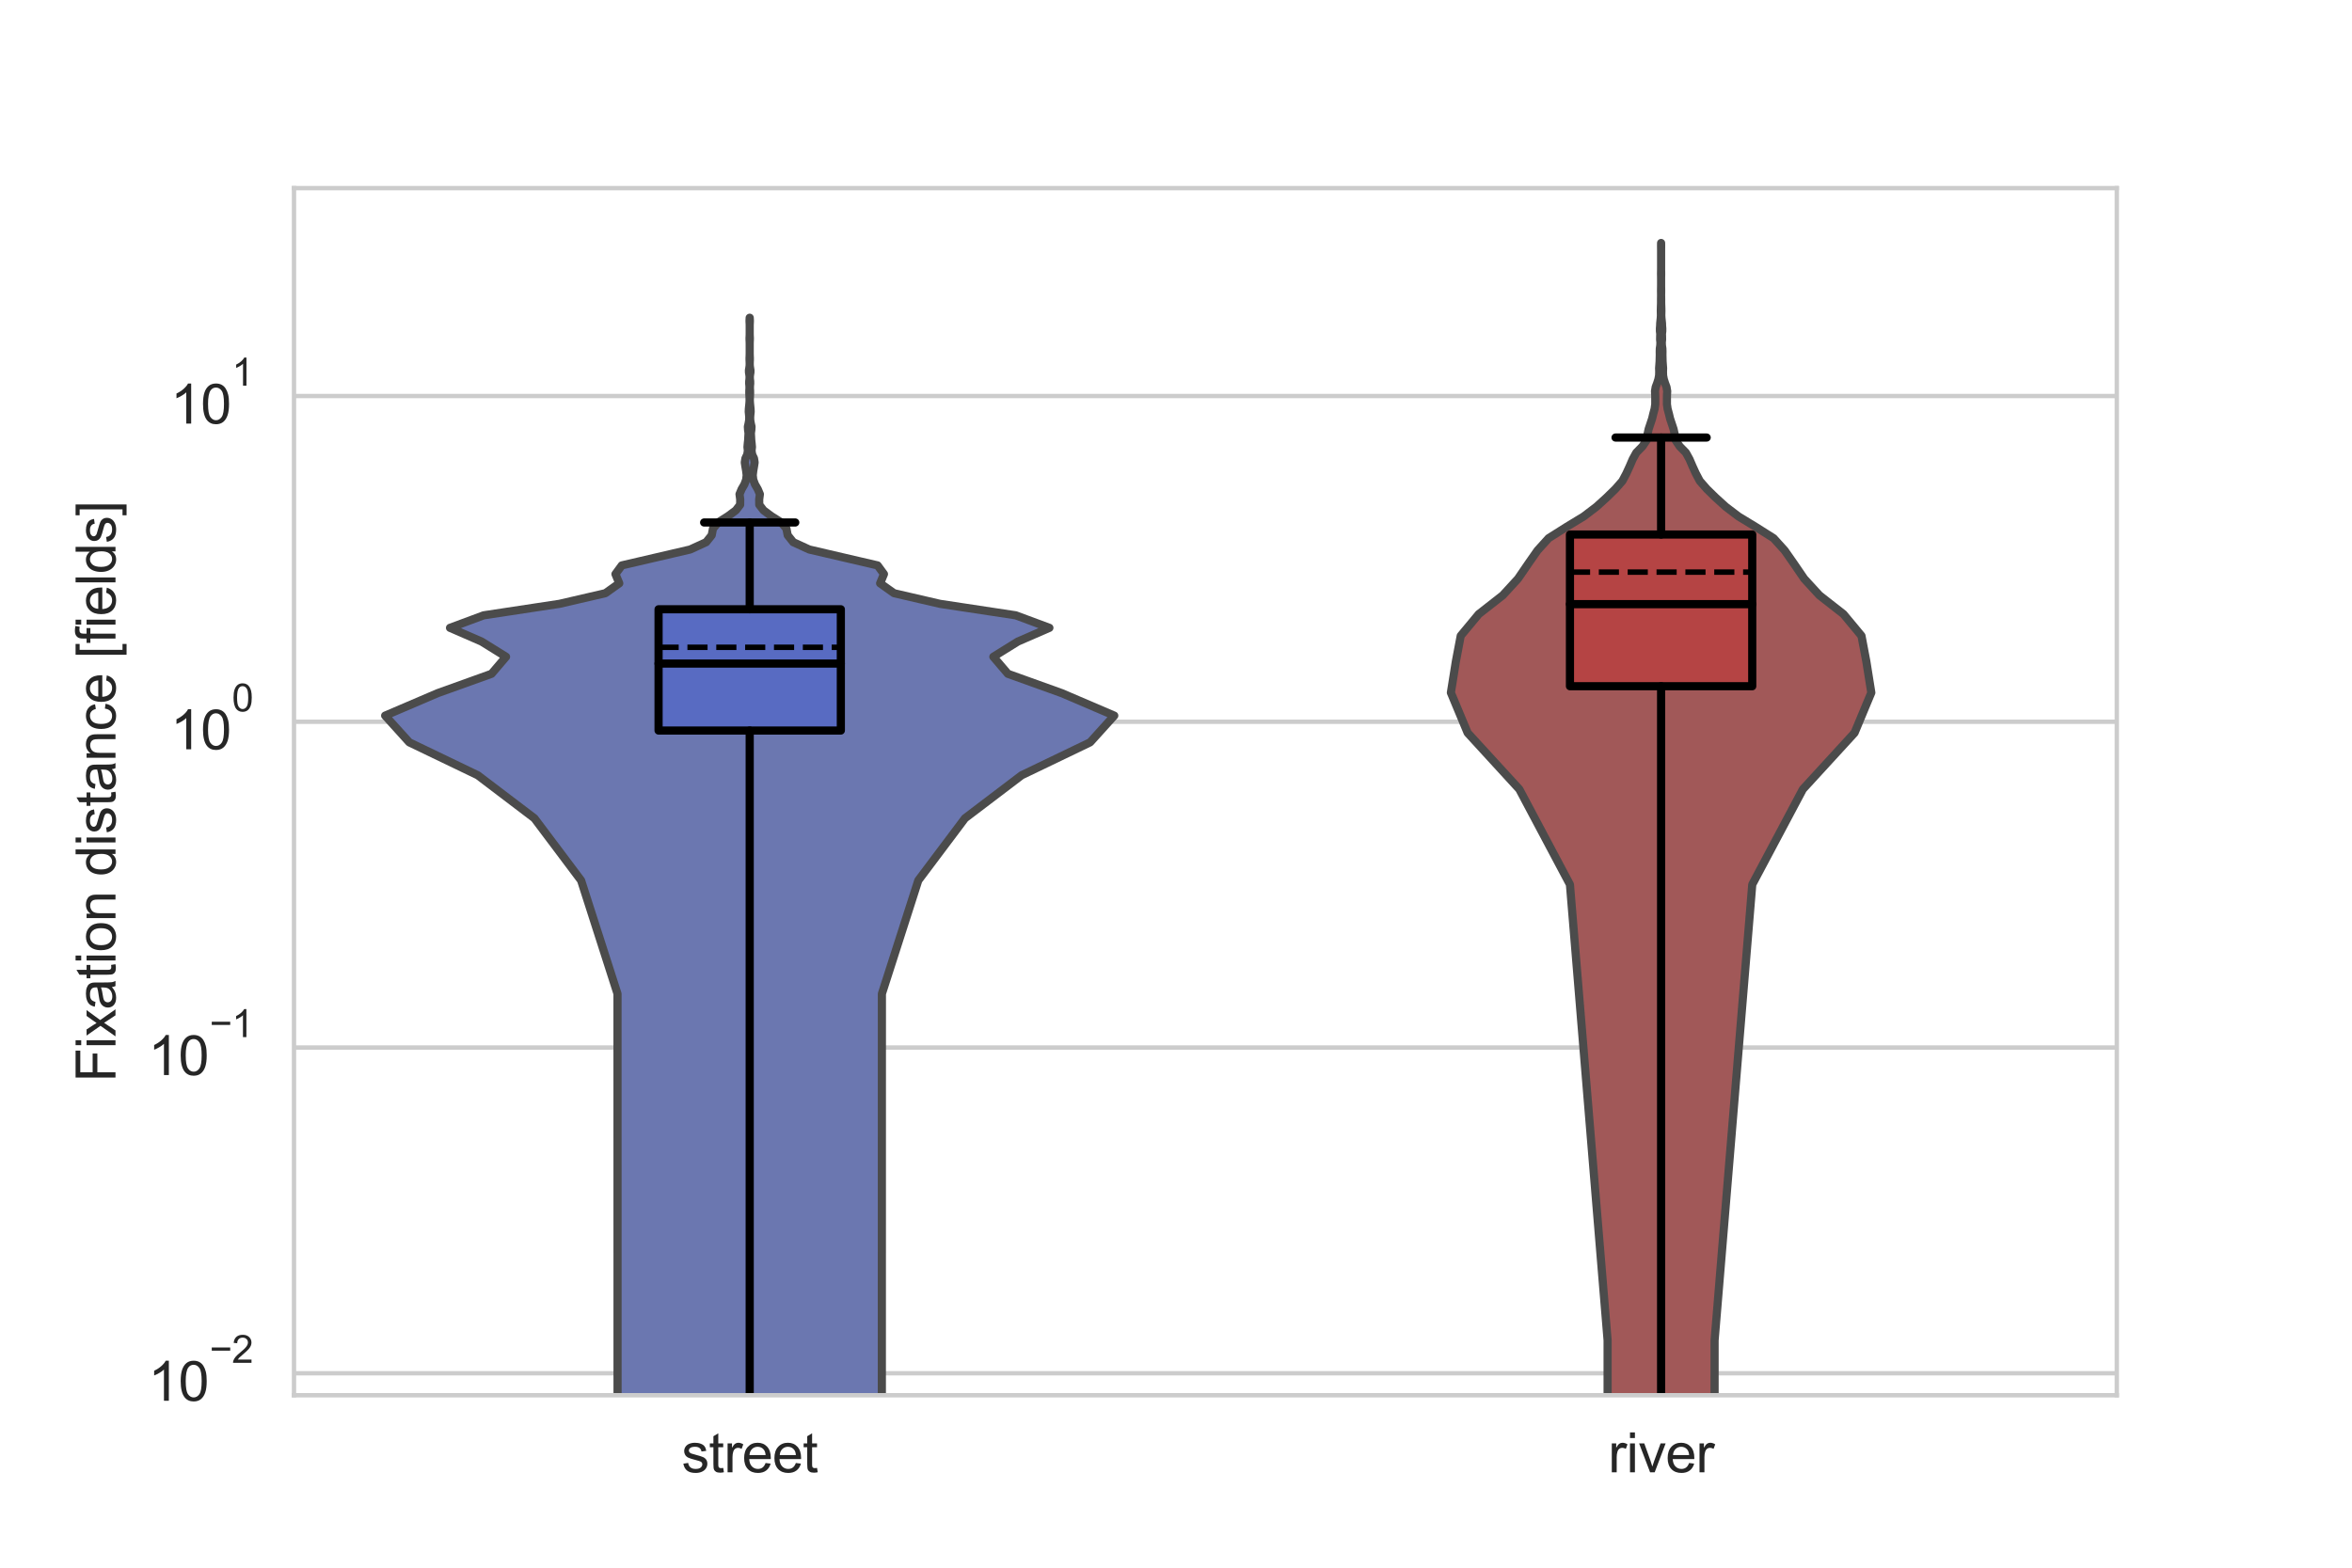 <?xml version="1.0" encoding="utf-8" standalone="no"?>
<!DOCTYPE svg PUBLIC "-//W3C//DTD SVG 1.1//EN"
  "http://www.w3.org/Graphics/SVG/1.1/DTD/svg11.dtd">
<svg xmlns:xlink="http://www.w3.org/1999/xlink" width="432pt" height="288pt" viewBox="0 0 432 288" xmlns="http://www.w3.org/2000/svg" version="1.1">
 <defs>
  <style type="text/css">*{stroke-linejoin: round; stroke-linecap: butt}</style>
 </defs>
 <g id="figure_1">
  <g id="patch_1">
   <path d="M 0 288 
L 432 288 
L 432 0 
L 0 0 
z
" style="fill: #ffffff"/>
  </g>
  <g id="axes_1">
   <g id="patch_2">
    <path d="M 54 256.32 
L 388.8 256.32 
L 388.8 34.56 
L 54 34.56 
z
" style="fill: #ffffff"/>
   </g>
   <g id="matplotlib.axis_1">
    <g id="xtick_1">
     <g id="text_1">
      <!-- street -->
      <g style="fill: #262626" transform="translate(125.196 270.478)scale(0.1 -0.1)">
       <defs>
        <path id="ArialMT-73" d="M 197 991 
L 753 1078 
Q 800 744 1014 566 
Q 1228 388 1613 388 
Q 2000 388 2187 545 
Q 2375 703 2375 916 
Q 2375 1106 2209 1216 
Q 2094 1291 1634 1406 
Q 1016 1563 777 1677 
Q 538 1791 414 1992 
Q 291 2194 291 2438 
Q 291 2659 392 2848 
Q 494 3038 669 3163 
Q 800 3259 1026 3326 
Q 1253 3394 1513 3394 
Q 1903 3394 2198 3281 
Q 2494 3169 2634 2976 
Q 2775 2784 2828 2463 
L 2278 2388 
Q 2241 2644 2061 2787 
Q 1881 2931 1553 2931 
Q 1166 2931 1000 2803 
Q 834 2675 834 2503 
Q 834 2394 903 2306 
Q 972 2216 1119 2156 
Q 1203 2125 1616 2013 
Q 2213 1853 2448 1751 
Q 2684 1650 2818 1456 
Q 2953 1263 2953 975 
Q 2953 694 2789 445 
Q 2625 197 2315 61 
Q 2006 -75 1616 -75 
Q 969 -75 630 194 
Q 291 463 197 991 
z
" transform="scale(0.016)"/>
        <path id="ArialMT-74" d="M 1650 503 
L 1731 6 
Q 1494 -44 1306 -44 
Q 1000 -44 831 53 
Q 663 150 594 308 
Q 525 466 525 972 
L 525 2881 
L 113 2881 
L 113 3319 
L 525 3319 
L 525 4141 
L 1084 4478 
L 1084 3319 
L 1650 3319 
L 1650 2881 
L 1084 2881 
L 1084 941 
Q 1084 700 1114 631 
Q 1144 563 1211 522 
Q 1278 481 1403 481 
Q 1497 481 1650 503 
z
" transform="scale(0.016)"/>
        <path id="ArialMT-72" d="M 416 0 
L 416 3319 
L 922 3319 
L 922 2816 
Q 1116 3169 1280 3281 
Q 1444 3394 1641 3394 
Q 1925 3394 2219 3213 
L 2025 2691 
Q 1819 2813 1613 2813 
Q 1428 2813 1281 2702 
Q 1134 2591 1072 2394 
Q 978 2094 978 1738 
L 978 0 
L 416 0 
z
" transform="scale(0.016)"/>
        <path id="ArialMT-65" d="M 2694 1069 
L 3275 997 
Q 3138 488 2766 206 
Q 2394 -75 1816 -75 
Q 1088 -75 661 373 
Q 234 822 234 1631 
Q 234 2469 665 2931 
Q 1097 3394 1784 3394 
Q 2450 3394 2872 2941 
Q 3294 2488 3294 1666 
Q 3294 1616 3291 1516 
L 816 1516 
Q 847 969 1125 678 
Q 1403 388 1819 388 
Q 2128 388 2347 550 
Q 2566 713 2694 1069 
z
M 847 1978 
L 2700 1978 
Q 2663 2397 2488 2606 
Q 2219 2931 1791 2931 
Q 1403 2931 1139 2672 
Q 875 2413 847 1978 
z
" transform="scale(0.016)"/>
       </defs>
       <use xlink:href="#ArialMT-73"/>
       <use xlink:href="#ArialMT-74" x="50"/>
       <use xlink:href="#ArialMT-72" x="77.783"/>
       <use xlink:href="#ArialMT-65" x="111.084"/>
       <use xlink:href="#ArialMT-65" x="166.699"/>
       <use xlink:href="#ArialMT-74" x="222.314"/>
      </g>
     </g>
    </g>
    <g id="xtick_2">
     <g id="text_2">
      <!-- river -->
      <g style="fill: #262626" transform="translate(295.379 270.478)scale(0.1 -0.1)">
       <defs>
        <path id="ArialMT-69" d="M 425 3934 
L 425 4581 
L 988 4581 
L 988 3934 
L 425 3934 
z
M 425 0 
L 425 3319 
L 988 3319 
L 988 0 
L 425 0 
z
" transform="scale(0.016)"/>
        <path id="ArialMT-76" d="M 1344 0 
L 81 3319 
L 675 3319 
L 1388 1331 
Q 1503 1009 1600 663 
Q 1675 925 1809 1294 
L 2547 3319 
L 3125 3319 
L 1869 0 
L 1344 0 
z
" transform="scale(0.016)"/>
       </defs>
       <use xlink:href="#ArialMT-72"/>
       <use xlink:href="#ArialMT-69" x="33.301"/>
       <use xlink:href="#ArialMT-76" x="55.518"/>
       <use xlink:href="#ArialMT-65" x="105.518"/>
       <use xlink:href="#ArialMT-72" x="161.133"/>
      </g>
     </g>
    </g>
   </g>
   <g id="matplotlib.axis_2">
    <g id="ytick_1">
     <g id="line2d_1">
      <path d="M 54 252.281 
L 388.8 252.281 
" clip-path="url(#p9c4252f0fb)" style="fill: none; stroke: #cccccc; stroke-width: 0.8; stroke-linecap: round"/>
     </g>
     <g id="text_3">
      <!-- $\mathdefault{10^{-2}}$ -->
      <g style="fill: #262626" transform="translate(27.2 257.437)scale(0.1 -0.1)">
       <defs>
        <path id="ArialMT-31" d="M 2384 0 
L 1822 0 
L 1822 3584 
Q 1619 3391 1289 3197 
Q 959 3003 697 2906 
L 697 3450 
Q 1169 3672 1522 3987 
Q 1875 4303 2022 4600 
L 2384 4600 
L 2384 0 
z
" transform="scale(0.016)"/>
        <path id="ArialMT-30" d="M 266 2259 
Q 266 3072 433 3567 
Q 600 4063 929 4331 
Q 1259 4600 1759 4600 
Q 2128 4600 2406 4451 
Q 2684 4303 2865 4023 
Q 3047 3744 3150 3342 
Q 3253 2941 3253 2259 
Q 3253 1453 3087 958 
Q 2922 463 2592 192 
Q 2263 -78 1759 -78 
Q 1097 -78 719 397 
Q 266 969 266 2259 
z
M 844 2259 
Q 844 1131 1108 757 
Q 1372 384 1759 384 
Q 2147 384 2411 759 
Q 2675 1134 2675 2259 
Q 2675 3391 2411 3762 
Q 2147 4134 1753 4134 
Q 1366 4134 1134 3806 
Q 844 3388 844 2259 
z
" transform="scale(0.016)"/>
        <path id="ArialMT-2212" d="M 3381 1997 
L 356 1997 
L 356 2522 
L 3381 2522 
L 3381 1997 
z
" transform="scale(0.016)"/>
        <path id="ArialMT-32" d="M 3222 541 
L 3222 0 
L 194 0 
Q 188 203 259 391 
Q 375 700 629 1000 
Q 884 1300 1366 1694 
Q 2113 2306 2375 2664 
Q 2638 3022 2638 3341 
Q 2638 3675 2398 3904 
Q 2159 4134 1775 4134 
Q 1369 4134 1125 3890 
Q 881 3647 878 3216 
L 300 3275 
Q 359 3922 746 4261 
Q 1134 4600 1788 4600 
Q 2447 4600 2831 4234 
Q 3216 3869 3216 3328 
Q 3216 3053 3103 2787 
Q 2991 2522 2730 2228 
Q 2469 1934 1863 1422 
Q 1356 997 1212 845 
Q 1069 694 975 541 
L 3222 541 
z
" transform="scale(0.016)"/>
       </defs>
       <use xlink:href="#ArialMT-31" transform="translate(0 0.994)"/>
       <use xlink:href="#ArialMT-30" transform="translate(55.615 0.994)"/>
       <use xlink:href="#ArialMT-2212" transform="translate(112.973 70.688)scale(0.7)"/>
       <use xlink:href="#ArialMT-32" transform="translate(153.852 70.688)scale(0.7)"/>
      </g>
     </g>
    </g>
    <g id="ytick_2">
     <g id="line2d_2">
      <path d="M 54 192.439 
L 388.8 192.439 
" clip-path="url(#p9c4252f0fb)" style="fill: none; stroke: #cccccc; stroke-width: 0.8; stroke-linecap: round"/>
     </g>
     <g id="text_4">
      <!-- $\mathdefault{10^{-1}}$ -->
      <g style="fill: #262626" transform="translate(27.2 197.596)scale(0.1 -0.1)">
       <use xlink:href="#ArialMT-31" transform="translate(0 0.994)"/>
       <use xlink:href="#ArialMT-30" transform="translate(55.615 0.994)"/>
       <use xlink:href="#ArialMT-2212" transform="translate(112.973 70.688)scale(0.7)"/>
       <use xlink:href="#ArialMT-31" transform="translate(153.852 70.688)scale(0.7)"/>
      </g>
     </g>
    </g>
    <g id="ytick_3">
     <g id="line2d_3">
      <path d="M 54 132.598 
L 388.8 132.598 
" clip-path="url(#p9c4252f0fb)" style="fill: none; stroke: #cccccc; stroke-width: 0.8; stroke-linecap: round"/>
     </g>
     <g id="text_5">
      <!-- $\mathdefault{10^{0}}$ -->
      <g style="fill: #262626" transform="translate(31.3 137.754)scale(0.1 -0.1)">
       <use xlink:href="#ArialMT-31" transform="translate(0 0.994)"/>
       <use xlink:href="#ArialMT-30" transform="translate(55.615 0.994)"/>
       <use xlink:href="#ArialMT-30" transform="translate(112.973 70.688)scale(0.7)"/>
      </g>
     </g>
    </g>
    <g id="ytick_4">
     <g id="line2d_4">
      <path d="M 54 72.757 
L 388.8 72.757 
" clip-path="url(#p9c4252f0fb)" style="fill: none; stroke: #cccccc; stroke-width: 0.8; stroke-linecap: round"/>
     </g>
     <g id="text_6">
      <!-- $\mathdefault{10^{1}}$ -->
      <g style="fill: #262626" transform="translate(31.3 77.913)scale(0.1 -0.1)">
       <use xlink:href="#ArialMT-31" transform="translate(0 0.994)"/>
       <use xlink:href="#ArialMT-30" transform="translate(55.615 0.994)"/>
       <use xlink:href="#ArialMT-31" transform="translate(112.973 70.688)scale(0.7)"/>
      </g>
     </g>
    </g>
    <g id="ytick_5"/>
    <g id="ytick_6"/>
    <g id="ytick_7"/>
    <g id="ytick_8"/>
    <g id="ytick_9"/>
    <g id="ytick_10"/>
    <g id="ytick_11"/>
    <g id="ytick_12"/>
    <g id="ytick_13"/>
    <g id="ytick_14"/>
    <g id="ytick_15"/>
    <g id="ytick_16"/>
    <g id="ytick_17"/>
    <g id="ytick_18"/>
    <g id="ytick_19"/>
    <g id="ytick_20"/>
    <g id="ytick_21"/>
    <g id="ytick_22"/>
    <g id="ytick_23"/>
    <g id="ytick_24"/>
    <g id="ytick_25"/>
    <g id="ytick_26"/>
    <g id="ytick_27"/>
    <g id="ytick_28"/>
    <g id="ytick_29"/>
    <g id="ytick_30"/>
    <g id="ytick_31"/>
    <g id="ytick_32"/>
    <g id="text_7">
     <!-- Fixation distance [fields] -->
     <g style="fill: #262626" transform="translate(21.212 198.796)rotate(-90)scale(0.1 -0.1)">
      <defs>
       <path id="ArialMT-46" d="M 525 0 
L 525 4581 
L 3616 4581 
L 3616 4041 
L 1131 4041 
L 1131 2622 
L 3281 2622 
L 3281 2081 
L 1131 2081 
L 1131 0 
L 525 0 
z
" transform="scale(0.016)"/>
       <path id="ArialMT-78" d="M 47 0 
L 1259 1725 
L 138 3319 
L 841 3319 
L 1350 2541 
Q 1494 2319 1581 2169 
Q 1719 2375 1834 2534 
L 2394 3319 
L 3066 3319 
L 1919 1756 
L 3153 0 
L 2463 0 
L 1781 1031 
L 1600 1309 
L 728 0 
L 47 0 
z
" transform="scale(0.016)"/>
       <path id="ArialMT-61" d="M 2588 409 
Q 2275 144 1986 34 
Q 1697 -75 1366 -75 
Q 819 -75 525 192 
Q 231 459 231 875 
Q 231 1119 342 1320 
Q 453 1522 633 1644 
Q 813 1766 1038 1828 
Q 1203 1872 1538 1913 
Q 2219 1994 2541 2106 
Q 2544 2222 2544 2253 
Q 2544 2597 2384 2738 
Q 2169 2928 1744 2928 
Q 1347 2928 1158 2789 
Q 969 2650 878 2297 
L 328 2372 
Q 403 2725 575 2942 
Q 747 3159 1072 3276 
Q 1397 3394 1825 3394 
Q 2250 3394 2515 3294 
Q 2781 3194 2906 3042 
Q 3031 2891 3081 2659 
Q 3109 2516 3109 2141 
L 3109 1391 
Q 3109 606 3145 398 
Q 3181 191 3288 0 
L 2700 0 
Q 2613 175 2588 409 
z
M 2541 1666 
Q 2234 1541 1622 1453 
Q 1275 1403 1131 1340 
Q 988 1278 909 1158 
Q 831 1038 831 891 
Q 831 666 1001 516 
Q 1172 366 1500 366 
Q 1825 366 2078 508 
Q 2331 650 2450 897 
Q 2541 1088 2541 1459 
L 2541 1666 
z
" transform="scale(0.016)"/>
       <path id="ArialMT-6f" d="M 213 1659 
Q 213 2581 725 3025 
Q 1153 3394 1769 3394 
Q 2453 3394 2887 2945 
Q 3322 2497 3322 1706 
Q 3322 1066 3130 698 
Q 2938 331 2570 128 
Q 2203 -75 1769 -75 
Q 1072 -75 642 372 
Q 213 819 213 1659 
z
M 791 1659 
Q 791 1022 1069 705 
Q 1347 388 1769 388 
Q 2188 388 2466 706 
Q 2744 1025 2744 1678 
Q 2744 2294 2464 2611 
Q 2184 2928 1769 2928 
Q 1347 2928 1069 2612 
Q 791 2297 791 1659 
z
" transform="scale(0.016)"/>
       <path id="ArialMT-6e" d="M 422 0 
L 422 3319 
L 928 3319 
L 928 2847 
Q 1294 3394 1984 3394 
Q 2284 3394 2536 3286 
Q 2788 3178 2913 3003 
Q 3038 2828 3088 2588 
Q 3119 2431 3119 2041 
L 3119 0 
L 2556 0 
L 2556 2019 
Q 2556 2363 2490 2533 
Q 2425 2703 2258 2804 
Q 2091 2906 1866 2906 
Q 1506 2906 1245 2678 
Q 984 2450 984 1813 
L 984 0 
L 422 0 
z
" transform="scale(0.016)"/>
       <path id="ArialMT-20" transform="scale(0.016)"/>
       <path id="ArialMT-64" d="M 2575 0 
L 2575 419 
Q 2259 -75 1647 -75 
Q 1250 -75 917 144 
Q 584 363 401 755 
Q 219 1147 219 1656 
Q 219 2153 384 2558 
Q 550 2963 881 3178 
Q 1213 3394 1622 3394 
Q 1922 3394 2156 3267 
Q 2391 3141 2538 2938 
L 2538 4581 
L 3097 4581 
L 3097 0 
L 2575 0 
z
M 797 1656 
Q 797 1019 1065 703 
Q 1334 388 1700 388 
Q 2069 388 2326 689 
Q 2584 991 2584 1609 
Q 2584 2291 2321 2609 
Q 2059 2928 1675 2928 
Q 1300 2928 1048 2622 
Q 797 2316 797 1656 
z
" transform="scale(0.016)"/>
       <path id="ArialMT-63" d="M 2588 1216 
L 3141 1144 
Q 3050 572 2676 248 
Q 2303 -75 1759 -75 
Q 1078 -75 664 370 
Q 250 816 250 1647 
Q 250 2184 428 2587 
Q 606 2991 970 3192 
Q 1334 3394 1763 3394 
Q 2303 3394 2647 3120 
Q 2991 2847 3088 2344 
L 2541 2259 
Q 2463 2594 2264 2762 
Q 2066 2931 1784 2931 
Q 1359 2931 1093 2626 
Q 828 2322 828 1663 
Q 828 994 1084 691 
Q 1341 388 1753 388 
Q 2084 388 2306 591 
Q 2528 794 2588 1216 
z
" transform="scale(0.016)"/>
       <path id="ArialMT-5b" d="M 434 -1272 
L 434 4581 
L 1675 4581 
L 1675 4116 
L 997 4116 
L 997 -806 
L 1675 -806 
L 1675 -1272 
L 434 -1272 
z
" transform="scale(0.016)"/>
       <path id="ArialMT-66" d="M 556 0 
L 556 2881 
L 59 2881 
L 59 3319 
L 556 3319 
L 556 3672 
Q 556 4006 616 4169 
Q 697 4388 901 4523 
Q 1106 4659 1475 4659 
Q 1713 4659 2000 4603 
L 1916 4113 
Q 1741 4144 1584 4144 
Q 1328 4144 1222 4034 
Q 1116 3925 1116 3625 
L 1116 3319 
L 1763 3319 
L 1763 2881 
L 1116 2881 
L 1116 0 
L 556 0 
z
" transform="scale(0.016)"/>
       <path id="ArialMT-6c" d="M 409 0 
L 409 4581 
L 972 4581 
L 972 0 
L 409 0 
z
" transform="scale(0.016)"/>
       <path id="ArialMT-5d" d="M 1363 -1272 
L 122 -1272 
L 122 -806 
L 800 -806 
L 800 4116 
L 122 4116 
L 122 4581 
L 1363 4581 
L 1363 -1272 
z
" transform="scale(0.016)"/>
      </defs>
      <use xlink:href="#ArialMT-46"/>
      <use xlink:href="#ArialMT-69" x="61.084"/>
      <use xlink:href="#ArialMT-78" x="83.301"/>
      <use xlink:href="#ArialMT-61" x="133.301"/>
      <use xlink:href="#ArialMT-74" x="188.916"/>
      <use xlink:href="#ArialMT-69" x="216.699"/>
      <use xlink:href="#ArialMT-6f" x="238.916"/>
      <use xlink:href="#ArialMT-6e" x="294.531"/>
      <use xlink:href="#ArialMT-20" x="350.146"/>
      <use xlink:href="#ArialMT-64" x="377.93"/>
      <use xlink:href="#ArialMT-69" x="433.545"/>
      <use xlink:href="#ArialMT-73" x="455.762"/>
      <use xlink:href="#ArialMT-74" x="505.762"/>
      <use xlink:href="#ArialMT-61" x="533.545"/>
      <use xlink:href="#ArialMT-6e" x="589.16"/>
      <use xlink:href="#ArialMT-63" x="644.775"/>
      <use xlink:href="#ArialMT-65" x="694.775"/>
      <use xlink:href="#ArialMT-20" x="750.391"/>
      <use xlink:href="#ArialMT-5b" x="778.174"/>
      <use xlink:href="#ArialMT-66" x="805.957"/>
      <use xlink:href="#ArialMT-69" x="833.74"/>
      <use xlink:href="#ArialMT-65" x="855.957"/>
      <use xlink:href="#ArialMT-6c" x="911.572"/>
      <use xlink:href="#ArialMT-64" x="933.789"/>
      <use xlink:href="#ArialMT-73" x="989.404"/>
      <use xlink:href="#ArialMT-5d" x="1039.404"/>
     </g>
    </g>
   </g>
   <g id="PolyCollection_1">
    <path d="M 139.262 59973.878 
L 136.138 59973.878 
L 130.519 59973.878 
L 121.061 59973.878 
L 113.419 182.568 
L 106.732 161.739 
L 98.161 150.328 
L 87.756 142.425 
L 75.173 136.373 
L 70.74 131.468 
L 80.372 127.343 
L 90.277 123.784 
L 92.948 120.654 
L 88.452 117.861 
L 82.655 115.339 
L 88.84 113.041 
L 102.763 110.929 
L 111.195 108.976 
L 113.745 107.16 
L 113.042 105.462 
L 114.209 103.869 
L 120.672 102.367 
L 126.765 100.948 
L 129.702 99.602 
L 130.724 98.322 
L 130.957 97.103 
L 131.955 95.938 
L 133.719 94.823 
L 135.156 93.754 
L 135.946 92.727 
L 135.955 91.739 
L 135.83 90.788 
L 136.214 89.87 
L 136.727 88.983 
L 137.049 88.126 
L 137.143 87.296 
L 137.047 86.491 
L 136.913 85.711 
L 136.798 84.954 
L 136.909 84.218 
L 137.249 83.502 
L 137.361 82.805 
L 137.288 82.127 
L 137.347 81.466 
L 137.418 80.821 
L 137.449 80.192 
L 137.484 79.578 
L 137.401 78.978 
L 137.363 78.391 
L 137.493 77.818 
L 137.592 77.257 
L 137.617 76.707 
L 137.579 76.169 
L 137.524 75.642 
L 137.544 75.126 
L 137.595 74.619 
L 137.644 74.123 
L 137.676 73.635 
L 137.67 73.157 
L 137.647 72.687 
L 137.626 72.225 
L 137.63 71.772 
L 137.657 71.326 
L 137.649 70.888 
L 137.606 70.457 
L 137.612 70.033 
L 137.662 69.616 
L 137.676 69.206 
L 137.631 68.801 
L 137.566 68.404 
L 137.56 68.012 
L 137.625 67.626 
L 137.68 67.245 
L 137.695 66.87 
L 137.688 66.501 
L 137.67 66.136 
L 137.669 65.777 
L 137.686 65.422 
L 137.697 65.072 
L 137.7 64.727 
L 137.7 64.387 
L 137.7 64.051 
L 137.7 63.719 
L 137.7 63.391 
L 137.698 63.068 
L 137.69 62.748 
L 137.672 62.432 
L 137.668 62.12 
L 137.684 61.812 
L 137.696 61.507 
L 137.7 61.206 
L 137.7 60.909 
L 137.7 60.614 
L 137.7 60.323 
L 137.7 60.036 
L 137.699 59.751 
L 137.692 59.469 
L 137.675 59.191 
L 137.667 58.915 
L 137.681 58.643 
L 137.695 58.373 
L 137.705 58.373 
L 137.705 58.373 
L 137.719 58.643 
L 137.733 58.915 
L 137.725 59.191 
L 137.708 59.469 
L 137.701 59.751 
L 137.7 60.036 
L 137.7 60.323 
L 137.7 60.614 
L 137.7 60.909 
L 137.7 61.206 
L 137.704 61.507 
L 137.716 61.812 
L 137.732 62.12 
L 137.728 62.432 
L 137.71 62.748 
L 137.702 63.068 
L 137.7 63.391 
L 137.7 63.719 
L 137.7 64.051 
L 137.7 64.387 
L 137.7 64.727 
L 137.703 65.072 
L 137.714 65.422 
L 137.731 65.777 
L 137.73 66.136 
L 137.712 66.501 
L 137.705 66.87 
L 137.72 67.245 
L 137.775 67.626 
L 137.84 68.012 
L 137.834 68.404 
L 137.769 68.801 
L 137.724 69.206 
L 137.738 69.616 
L 137.788 70.033 
L 137.794 70.457 
L 137.751 70.888 
L 137.743 71.326 
L 137.77 71.772 
L 137.774 72.225 
L 137.753 72.687 
L 137.73 73.157 
L 137.724 73.635 
L 137.756 74.123 
L 137.805 74.619 
L 137.856 75.126 
L 137.876 75.642 
L 137.821 76.169 
L 137.783 76.707 
L 137.808 77.257 
L 137.907 77.818 
L 138.037 78.391 
L 137.999 78.978 
L 137.916 79.578 
L 137.951 80.192 
L 137.982 80.821 
L 138.053 81.466 
L 138.112 82.127 
L 138.039 82.805 
L 138.151 83.502 
L 138.491 84.218 
L 138.602 84.954 
L 138.487 85.711 
L 138.353 86.491 
L 138.257 87.296 
L 138.351 88.126 
L 138.673 88.983 
L 139.186 89.87 
L 139.57 90.788 
L 139.445 91.739 
L 139.454 92.727 
L 140.244 93.754 
L 141.681 94.823 
L 143.445 95.938 
L 144.443 97.103 
L 144.676 98.322 
L 145.698 99.602 
L 148.635 100.948 
L 154.728 102.367 
L 161.191 103.869 
L 162.358 105.462 
L 161.655 107.16 
L 164.205 108.976 
L 172.637 110.929 
L 186.56 113.041 
L 192.745 115.339 
L 186.948 117.861 
L 182.452 120.654 
L 185.123 123.784 
L 195.028 127.343 
L 204.66 131.468 
L 200.227 136.373 
L 187.644 142.425 
L 177.239 150.328 
L 168.668 161.739 
L 161.981 182.568 
L 154.339 59973.878 
L 144.881 59973.878 
L 139.262 59973.878 
z
" clip-path="url(#p9c4252f0fb)" style="fill: #6b77b0; stroke: #4b4b4b; stroke-width: 1.5"/>
   </g>
   <g id="PolyCollection_2">
    <path d="M 305.795 59973.878 
L 304.405 59973.878 
L 301.265 59973.878 
L 295.274 246.24 
L 288.355 162.485 
L 279.061 144.994 
L 269.568 134.633 
L 266.49 127.246 
L 267.406 121.5 
L 268.299 116.797 
L 271.606 112.817 
L 276.018 109.366 
L 278.814 106.319 
L 280.677 103.593 
L 282.401 101.126 
L 284.44 98.873 
L 287.723 96.799 
L 290.882 94.879 
L 293.234 93.091 
L 295.075 91.419 
L 296.686 89.847 
L 297.987 88.365 
L 298.73 86.963 
L 299.339 85.633 
L 299.882 84.367 
L 300.545 83.161 
L 301.675 82.008 
L 302.422 80.904 
L 302.591 79.844 
L 302.812 78.827 
L 303.138 77.848 
L 303.451 76.904 
L 303.67 75.993 
L 303.908 75.113 
L 304.028 74.262 
L 304.029 73.438 
L 304.023 72.64 
L 303.98 71.865 
L 304.105 71.112 
L 304.379 70.381 
L 304.605 69.67 
L 304.734 68.977 
L 304.756 68.303 
L 304.735 67.646 
L 304.783 67.005 
L 304.827 66.379 
L 304.843 65.768 
L 304.858 65.171 
L 304.849 64.588 
L 304.868 64.017 
L 304.95 63.459 
L 304.972 62.912 
L 304.92 62.377 
L 304.927 61.852 
L 304.944 61.338 
L 304.885 60.834 
L 304.881 60.339 
L 304.922 59.853 
L 304.937 59.377 
L 304.985 58.909 
L 305.035 58.449 
L 305.063 57.998 
L 305.056 57.554 
L 305.046 57.117 
L 305.055 56.688 
L 305.066 56.266 
L 305.083 55.85 
L 305.088 55.441 
L 305.086 55.038 
L 305.092 54.642 
L 305.098 54.251 
L 305.094 53.867 
L 305.087 53.487 
L 305.09 53.114 
L 305.097 52.745 
L 305.1 52.382 
L 305.1 52.024 
L 305.1 51.67 
L 305.1 51.322 
L 305.099 50.978 
L 305.093 50.638 
L 305.087 50.303 
L 305.091 49.972 
L 305.098 49.645 
L 305.1 49.323 
L 305.1 49.004 
L 305.1 48.689 
L 305.1 48.378 
L 305.1 48.07 
L 305.1 47.767 
L 305.1 47.466 
L 305.1 47.169 
L 305.1 46.876 
L 305.1 46.586 
L 305.1 46.299 
L 305.1 46.015 
L 305.099 45.734 
L 305.096 45.456 
L 305.093 45.181 
L 305.096 44.909 
L 305.099 44.64 
L 305.101 44.64 
L 305.101 44.64 
L 305.104 44.909 
L 305.107 45.181 
L 305.104 45.456 
L 305.101 45.734 
L 305.1 46.015 
L 305.1 46.299 
L 305.1 46.586 
L 305.1 46.876 
L 305.1 47.169 
L 305.1 47.466 
L 305.1 47.767 
L 305.1 48.07 
L 305.1 48.378 
L 305.1 48.689 
L 305.1 49.004 
L 305.1 49.323 
L 305.102 49.645 
L 305.109 49.972 
L 305.113 50.303 
L 305.107 50.638 
L 305.101 50.978 
L 305.1 51.322 
L 305.1 51.67 
L 305.1 52.024 
L 305.1 52.382 
L 305.103 52.745 
L 305.11 53.114 
L 305.113 53.487 
L 305.106 53.867 
L 305.102 54.251 
L 305.108 54.642 
L 305.114 55.038 
L 305.112 55.441 
L 305.117 55.85 
L 305.134 56.266 
L 305.145 56.688 
L 305.154 57.117 
L 305.144 57.554 
L 305.137 57.998 
L 305.165 58.449 
L 305.215 58.909 
L 305.263 59.377 
L 305.278 59.853 
L 305.319 60.339 
L 305.315 60.834 
L 305.256 61.338 
L 305.273 61.852 
L 305.28 62.377 
L 305.228 62.912 
L 305.25 63.459 
L 305.332 64.017 
L 305.351 64.588 
L 305.342 65.171 
L 305.357 65.768 
L 305.373 66.379 
L 305.417 67.005 
L 305.465 67.646 
L 305.444 68.303 
L 305.466 68.977 
L 305.595 69.67 
L 305.821 70.381 
L 306.095 71.112 
L 306.22 71.865 
L 306.177 72.64 
L 306.171 73.438 
L 306.172 74.262 
L 306.292 75.113 
L 306.53 75.993 
L 306.749 76.904 
L 307.062 77.848 
L 307.388 78.827 
L 307.609 79.844 
L 307.778 80.904 
L 308.525 82.008 
L 309.655 83.161 
L 310.318 84.367 
L 310.861 85.633 
L 311.47 86.963 
L 312.213 88.365 
L 313.514 89.847 
L 315.125 91.419 
L 316.966 93.091 
L 319.318 94.879 
L 322.477 96.799 
L 325.76 98.873 
L 327.799 101.126 
L 329.523 103.593 
L 331.386 106.319 
L 334.182 109.366 
L 338.594 112.817 
L 341.901 116.797 
L 342.794 121.5 
L 343.71 127.246 
L 340.632 134.633 
L 331.139 144.994 
L 321.845 162.485 
L 314.926 246.24 
L 308.935 59973.878 
L 305.795 59973.878 
z
" clip-path="url(#p9c4252f0fb)" style="fill: #a15858; stroke: #4b4b4b; stroke-width: 1.5"/>
   </g>
   <g id="patch_3">
    <path d="M 120.96 134.206 
L 154.44 134.206 
L 154.44 111.93 
L 120.96 111.93 
L 120.96 134.206 
z
" clip-path="url(#p9c4252f0fb)" style="fill: #4961d2; fill-opacity: 0.55; stroke: #000000; stroke-width: 1.5; stroke-linejoin: miter"/>
   </g>
   <g id="line2d_5">
    <path d="M 137.7 134.206 
L 137.7 289 
" clip-path="url(#p9c4252f0fb)" style="fill: none; stroke: #000000; stroke-width: 1.5; stroke-linecap: round"/>
   </g>
   <g id="line2d_6">
    <path d="M 137.7 111.93 
L 137.7 95.986 
" clip-path="url(#p9c4252f0fb)" style="fill: none; stroke: #000000; stroke-width: 1.5; stroke-linecap: round"/>
   </g>
   <g id="line2d_7">
    <path clip-path="url(#p9c4252f0fb)" style="fill: none; stroke: #000000; stroke-width: 1.5; stroke-linecap: round"/>
   </g>
   <g id="line2d_8">
    <path d="M 129.33 95.986 
L 146.07 95.986 
" clip-path="url(#p9c4252f0fb)" style="fill: none; stroke: #000000; stroke-width: 1.5; stroke-linecap: round"/>
   </g>
   <g id="patch_4">
    <path d="M 288.36 126.067 
L 321.84 126.067 
L 321.84 98.198 
L 288.36 98.198 
L 288.36 126.067 
z
" clip-path="url(#p9c4252f0fb)" style="fill: #c53334; fill-opacity: 0.55; stroke: #000000; stroke-width: 1.5; stroke-linejoin: miter"/>
   </g>
   <g id="line2d_9">
    <path d="M 305.1 126.067 
L 305.1 289 
" clip-path="url(#p9c4252f0fb)" style="fill: none; stroke: #000000; stroke-width: 1.5; stroke-linecap: round"/>
   </g>
   <g id="line2d_10">
    <path d="M 305.1 98.198 
L 305.1 80.381 
" clip-path="url(#p9c4252f0fb)" style="fill: none; stroke: #000000; stroke-width: 1.5; stroke-linecap: round"/>
   </g>
   <g id="line2d_11">
    <path clip-path="url(#p9c4252f0fb)" style="fill: none; stroke: #000000; stroke-width: 1.5; stroke-linecap: round"/>
   </g>
   <g id="line2d_12">
    <path d="M 296.73 80.381 
L 313.47 80.381 
" clip-path="url(#p9c4252f0fb)" style="fill: none; stroke: #000000; stroke-width: 1.5; stroke-linecap: round"/>
   </g>
   <g id="line2d_13">
    <path d="M 120.96 121.907 
L 154.44 121.907 
" clip-path="url(#p9c4252f0fb)" style="fill: none; stroke: #000000; stroke-width: 1.5; stroke-linecap: round"/>
   </g>
   <g id="line2d_14">
    <path d="M 120.96 118.916 
L 154.44 118.916 
" clip-path="url(#p9c4252f0fb)" style="fill: none; stroke-dasharray: 3.7,1.6; stroke-dashoffset: 0; stroke: #000000"/>
   </g>
   <g id="line2d_15">
    <path d="M 288.36 110.99 
L 321.84 110.99 
" clip-path="url(#p9c4252f0fb)" style="fill: none; stroke: #000000; stroke-width: 1.5; stroke-linecap: round"/>
   </g>
   <g id="line2d_16">
    <path d="M 288.36 105.107 
L 321.84 105.107 
" clip-path="url(#p9c4252f0fb)" style="fill: none; stroke-dasharray: 3.7,1.6; stroke-dashoffset: 0; stroke: #000000"/>
   </g>
   <g id="patch_5">
    <path d="M 54 256.32 
L 54 34.56 
" style="fill: none; stroke: #cccccc; stroke-width: 0.8; stroke-linejoin: miter; stroke-linecap: square"/>
   </g>
   <g id="patch_6">
    <path d="M 388.8 256.32 
L 388.8 34.56 
" style="fill: none; stroke: #cccccc; stroke-width: 0.8; stroke-linejoin: miter; stroke-linecap: square"/>
   </g>
   <g id="patch_7">
    <path d="M 54 256.32 
L 388.8 256.32 
" style="fill: none; stroke: #cccccc; stroke-width: 0.8; stroke-linejoin: miter; stroke-linecap: square"/>
   </g>
   <g id="patch_8">
    <path d="M 54 34.56 
L 388.8 34.56 
" style="fill: none; stroke: #cccccc; stroke-width: 0.8; stroke-linejoin: miter; stroke-linecap: square"/>
   </g>
  </g>
 </g>
 <defs>
  <clipPath id="p9c4252f0fb">
   <rect x="54" y="34.56" width="334.8" height="221.76"/>
  </clipPath>
 </defs>
</svg>
